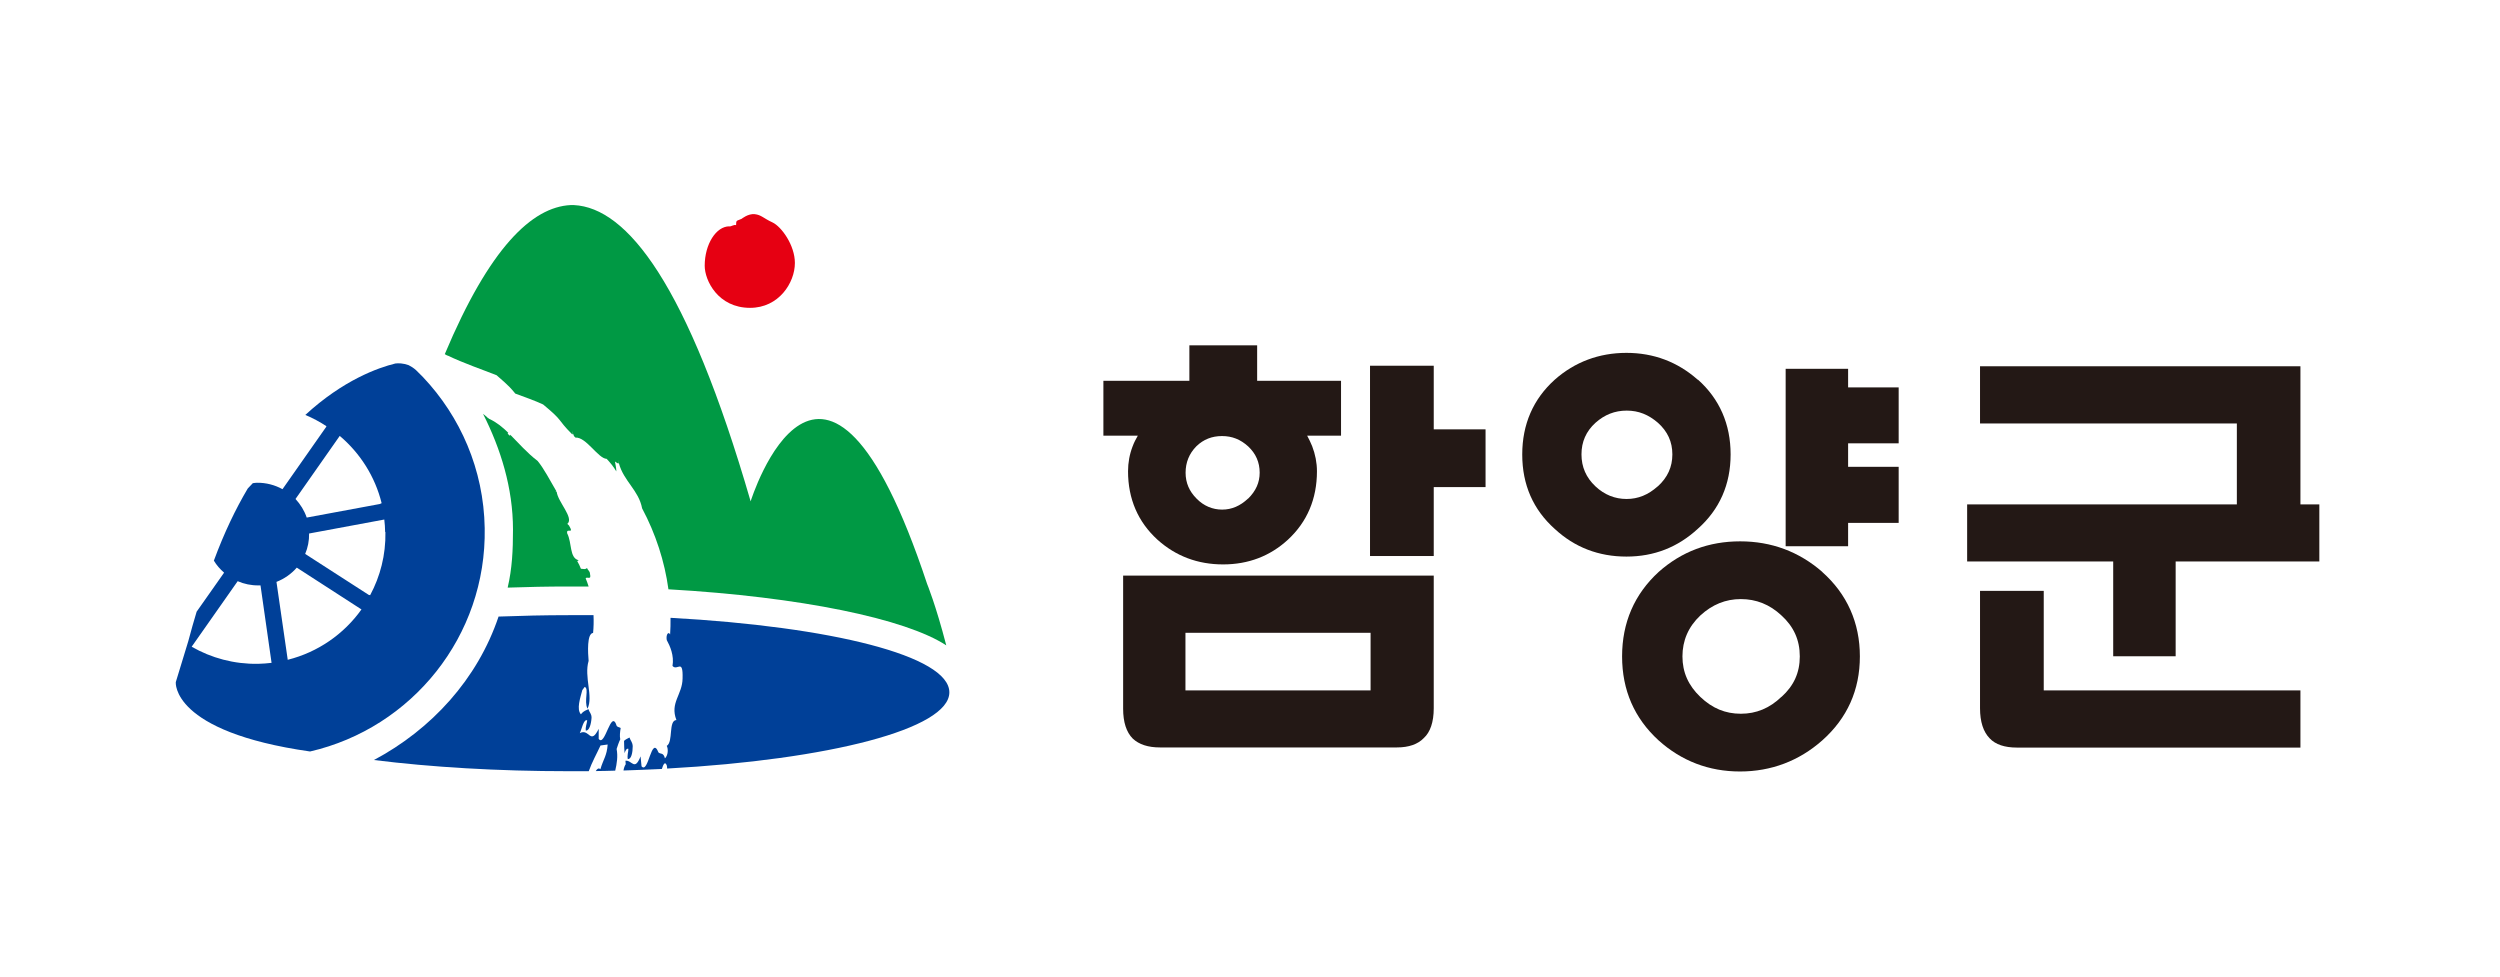 <svg width="512" height="200" viewBox="0 0 512 200" fill="none" xmlns="http://www.w3.org/2000/svg">
<rect width="512" height="200" fill="white"/>
<g clip-path="url(#clip0_315_7)">
<path d="M149.371 46.381C149.83 46.381 150.375 45.923 150.747 46.123C150.747 44.978 150.891 45.293 151.895 44.806C151.895 44.806 153.214 43.718 154.562 43.861C155.91 44.004 156.34 44.691 158.204 45.551C160.04 46.41 162.793 50.218 162.793 53.855C162.793 57.921 159.495 63.047 153.615 63.047C147.048 63.047 144.323 57.434 144.323 54.427C144.323 49.989 146.675 46.352 149.371 46.352V46.381Z" fill="#E60012"/>
<path d="M137.325 126.559C137.325 127.704 137.325 128.821 137.239 129.938C136.895 129.222 136.35 129.995 136.551 131.083C137.211 132.286 138.1 134.262 137.727 136.381C138.702 137.526 139.907 134.72 139.792 138.929C139.763 142.279 137.153 143.912 138.53 147.462C136.838 147.548 137.928 151.929 136.551 152.76C136.866 153.333 136.866 154.678 136.178 155.308C135.863 154.048 135.289 154.507 134.859 154.106C133.396 150.44 132.823 158.63 131.389 156.941L131.188 154.907C129.955 158.029 129.438 155.623 128.09 155.795C128.09 156.024 128.119 156.253 128.148 156.511C127.918 156.855 127.775 157.284 127.689 157.8C130.356 157.714 132.966 157.599 135.547 157.485C135.834 156.568 136.207 155.767 136.58 156.826C136.58 157.026 136.608 157.227 136.637 157.399C169.905 155.566 194.427 149.266 194.427 141.793C194.427 134.319 170.25 128.334 137.354 126.53L137.325 126.559Z" fill="#004098"/>
<path d="M128.607 155.452C129.295 155.509 129.582 154.106 129.582 152.789C129.496 151.901 129.152 151.758 128.922 151.042C128.607 151.242 128.234 151.328 127.804 151.729C127.804 152.731 127.861 153.505 127.918 154.249C128.091 153.676 128.349 153.218 128.693 153.361C128.693 154.02 128.406 154.765 128.578 155.48L128.607 155.452Z" fill="#004098"/>
<path d="M123.014 152.674L124.448 152.474C124.305 154.764 123.559 155.48 122.957 157.542C122.613 157.198 122.297 157.456 122.01 157.914C123.358 157.914 124.678 157.857 125.997 157.828C126.341 156.368 126.57 154.879 126.284 153.39C126.456 152.875 126.743 151.958 127.029 151.414C126.886 150.756 126.972 149.925 127.115 149.095C126.857 148.923 126.57 148.952 126.312 148.694C125.136 144.914 123.932 153.132 122.613 151.328V149.267C120.892 152.76 120.691 149.066 118.741 150.154C119.114 149.438 119.515 147.205 120.261 147.52C120.204 148.178 119.859 148.894 119.974 149.61C120.662 149.725 121.064 148.322 121.15 147.004C121.15 146.117 120.72 145.945 120.519 145.229C120.089 145.487 119.601 145.487 118.97 146.288C118.024 145.258 118.856 142.881 119.257 141.335L119.745 140.676C120.691 141.02 119.544 143.568 120.318 145.143C121.552 142.652 119.573 138.614 120.548 135.35C120.404 133.689 120.175 129.738 121.465 129.623C121.58 128.478 121.609 127.246 121.552 125.986C120.777 125.986 119.171 125.986 119.171 125.986H118.741C118.741 125.986 117.221 125.986 116.475 125.986C111.456 125.986 106.868 126.101 102.107 126.273C97.805 139.072 88.369 149.381 76.582 155.652C88.254 157.112 101.906 157.943 116.475 157.943C117.852 157.943 119.2 157.943 120.576 157.943C121.265 156.024 122.211 154.364 122.986 152.674H123.014Z" fill="#004098"/>
<path d="M91.667 72.811C95.023 74.415 98.665 75.646 101.705 76.849C104.43 79.197 104.803 79.712 105.52 80.6C107.527 81.344 109.506 82.032 111.227 82.833C115.586 86.441 113.894 85.64 117.164 88.933C117.221 88.933 117.307 88.933 117.336 88.904L117.164 88.217C117.278 88.618 117.422 88.99 117.565 89.334C117.68 89.419 117.737 89.505 117.852 89.62C120.032 89.448 122.527 93.944 124.247 93.972C124.993 94.774 125.681 95.605 126.226 96.549C126.226 95.862 126.054 95.232 125.94 94.516C126.255 94.746 126.628 95.032 126.714 94.86C126.657 94.631 126.599 94.402 126.571 94.173L126.743 94.86C127.718 98.525 130.815 100.415 131.503 104.109C134.285 109.321 136.121 114.99 136.895 120.689C163.911 122.235 185.45 126.702 193.796 132.171C191.645 123.867 189.867 119.572 189.867 119.572C168.529 55.201 153.73 102.677 153.73 102.677C140.767 57.978 128.377 42.544 117.536 42C117.536 42 117.307 42 117.192 42C117.078 42 116.963 42 116.848 42C108.961 42.401 100.243 50.734 91.094 72.525C91.266 72.639 91.467 72.754 91.667 72.84V72.811Z" fill="#009944"/>
<path d="M119.917 118.513C120.118 117.911 121.179 118.971 120.835 117.539C120.835 116.938 120.29 116.709 120.232 116.308C119.888 116.709 119.372 116.479 118.97 116.479C118.77 115.935 118.512 115.42 118.225 114.933C118.282 114.761 118.426 114.933 118.483 114.733C116.59 114.246 117.164 111.153 116.16 109.235C115.902 107.946 117.709 109.607 116.533 107.631L116.189 107.288C117.622 106.085 114.238 102.792 114.009 100.702L113.751 100.759L113.951 100.616C112.632 98.353 111.399 95.977 110.108 94.402C107.957 92.77 106.237 90.765 104.487 89.019C104.602 89.648 103.627 88.503 104.114 88.646C102.91 87.472 101.648 86.441 100.185 85.783C100.128 85.754 100.099 85.725 100.042 85.668C99.87 85.582 99.755 85.468 99.669 85.353C99.411 85.153 99.181 84.952 98.923 84.752C102.537 91.882 105.061 99.928 105.061 108.462C105.061 112.671 104.889 116.422 103.971 120.345C108.302 120.202 111.915 120.116 116.475 120.116C117.852 120.116 119.2 120.116 120.548 120.116C120.376 119.543 120.175 118.999 119.946 118.455L119.917 118.513Z" fill="#009944"/>
<path d="M86.648 77.25C86.448 77.078 86.275 76.877 86.046 76.648C85.759 76.362 85.472 76.076 85.186 75.789C84.698 75.36 84.21 75.045 83.694 74.787C82.576 74.386 81.629 74.358 80.97 74.443C77.442 75.302 70.272 77.851 62.529 84.981C64.049 85.611 65.483 86.384 66.831 87.272V87.386L57.854 100.186C56.305 99.327 54.498 98.84 52.605 98.869C52.319 98.869 52.032 98.926 51.774 98.955C51.487 99.241 51.143 99.614 50.741 100.043C48.246 104.252 45.894 109.149 43.801 114.819C44.346 115.735 45.063 116.565 45.894 117.281L40.273 125.27C39.728 127.017 39.126 129.222 38.552 131.341C37.606 134.462 36 139.702 36 139.702C36 139.702 34.996 149.839 63.504 153.905C84.325 149.095 99.669 130.31 99.267 108.147C99.067 96.149 94.277 85.325 86.648 77.25ZM78.933 108.977C79.019 113.645 77.872 118.054 75.807 121.891L75.521 121.834L62.5 113.444C63.045 112.156 63.332 110.752 63.303 109.263L78.704 106.4C78.79 107.23 78.876 108.089 78.876 108.948L78.933 108.977ZM69.526 89.334L69.584 89.276C73.742 92.798 76.811 97.58 78.159 103.05L77.786 103.221L62.816 105.999C62.328 104.567 61.525 103.279 60.521 102.191L69.555 89.305L69.526 89.334ZM39.269 132.429L48.676 119.028C49.996 119.601 51.458 119.916 52.978 119.887C53.093 119.887 53.236 119.887 53.351 119.887L55.617 135.751C54.699 135.865 53.781 135.923 52.864 135.951C47.931 136.037 43.256 134.748 39.269 132.458V132.429ZM58.915 135.121V135.035L56.621 119.171C58.227 118.541 59.661 117.539 60.779 116.25L74.029 124.812C70.444 129.852 65.11 133.574 58.944 135.121H58.915Z" fill="#004098"/>
<path d="M347.691 77.765C343.59 74.128 338.685 72.267 333.093 72.267C327.5 72.267 322.51 74.128 318.409 77.765C313.992 81.745 311.755 86.9 311.755 93.085C311.755 99.27 313.992 104.367 318.409 108.318C322.481 112.098 327.414 113.988 333.093 113.988C338.771 113.988 343.618 112.07 347.719 108.29C352.165 104.338 354.43 99.213 354.43 93.056C354.43 86.9 352.165 81.688 347.719 77.736L347.691 77.765ZM339.488 99.613C337.567 101.332 335.502 102.191 333.121 102.191C330.741 102.191 328.59 101.332 326.755 99.613C324.833 97.809 323.887 95.633 323.887 93.056C323.887 90.479 324.833 88.331 326.755 86.585C328.619 84.924 330.712 84.093 333.15 84.093C335.588 84.093 337.624 84.924 339.546 86.585C341.525 88.36 342.5 90.479 342.5 93.056C342.5 95.633 341.525 97.781 339.517 99.613H339.488Z" fill="#231815"/>
<path d="M387.613 79.34H378.493V76.763V75.531H377.26H366.935H365.702V76.763V110.638V111.869H366.935H377.26H378.493V110.638V107.087H387.613H388.846V105.856V96.836V95.604H387.613H378.493V90.794H387.613H388.846V89.562V80.571V79.34H387.613Z" fill="#231815"/>
<path d="M373.216 117.138C368.455 112.986 362.805 110.867 356.381 110.867C349.956 110.867 344.392 112.957 339.689 117.138C334.727 121.691 332.204 127.504 332.204 134.433C332.204 141.363 334.727 147.09 339.66 151.614C344.364 155.852 349.985 158 356.352 158C362.719 158 368.426 155.852 373.187 151.643C378.321 147.09 380.902 141.306 380.902 134.433C380.902 127.561 378.292 121.662 373.187 117.138H373.216ZM364.841 142.709C362.432 145.028 359.707 146.174 356.524 146.174C353.341 146.174 350.673 145.057 348.236 142.737C345.769 140.389 344.565 137.669 344.565 134.433C344.565 131.197 345.769 128.363 348.236 126.043C350.673 123.81 353.398 122.693 356.524 122.693C359.65 122.693 362.432 123.781 364.841 126.043C367.365 128.334 368.598 131.083 368.598 134.433C368.598 137.784 367.365 140.447 364.87 142.709H364.841Z" fill="#231815"/>
<path d="M473.767 103.307H471.128V75.016H405.509V86.728H458.107V103.307H402.87V114.99H432.783V134.405H445.574V114.99H475.028V103.307H473.795H473.767Z" fill="#231815"/>
<path d="M418.558 141.421V121.004H405.509V145.057C405.509 147.835 406.197 149.897 407.488 151.214C408.664 152.474 410.556 153.104 413.052 153.104H471.128V141.392H418.558V141.421Z" fill="#231815"/>
<path d="M273.353 77.994H257.464V70.721H243.583V77.994H225.974V89.219H233.029C232.628 89.906 232.255 90.622 231.968 91.395C231.337 93.027 231.022 94.745 231.022 96.521C231.022 102.162 233.058 106.887 237.044 110.523C240.802 113.902 245.304 115.592 250.495 115.592C255.686 115.592 260.132 113.874 263.774 110.523C267.703 106.887 269.711 102.162 269.711 96.521C269.711 94.774 269.367 93.027 268.736 91.395C268.449 90.651 268.076 89.935 267.703 89.219H274.644V77.994H273.41H273.353ZM255.6 102.105C253.994 103.622 252.245 104.367 250.295 104.367C248.344 104.367 246.537 103.622 245.075 102.133C243.555 100.616 242.809 98.869 242.809 96.807C242.809 94.745 243.526 92.884 245.046 91.367C246.48 89.992 248.201 89.305 250.266 89.305C252.331 89.305 254.052 89.992 255.629 91.424C257.206 92.913 257.981 94.688 257.981 96.807C257.981 98.811 257.206 100.558 255.6 102.133V102.105Z" fill="#231815"/>
<path d="M303.008 87.93H293.63V76.133V74.901H292.396H281.814H280.58V76.133V112.642V113.873H281.814H292.396H293.63V112.642V99.757H303.008H304.241V98.496V89.162V87.93H303.008Z" fill="#231815"/>
<path d="M292.396 117.882H230.018V145.143C230.018 147.892 230.678 149.953 231.997 151.271C233.288 152.473 235.123 153.075 237.561 153.075H286.087C288.525 153.075 290.389 152.416 291.593 151.156C292.913 149.953 293.63 147.892 293.63 145.057V117.882H292.396ZM280.695 141.392H242.781V129.594H280.695V141.392Z" fill="#231815"/>
</g>
<defs>
<clipPath id="clip0_315_7">
<rect width="439" height="116" fill="white" transform="translate(36 42)"/>
</clipPath>
</defs>
</svg>
